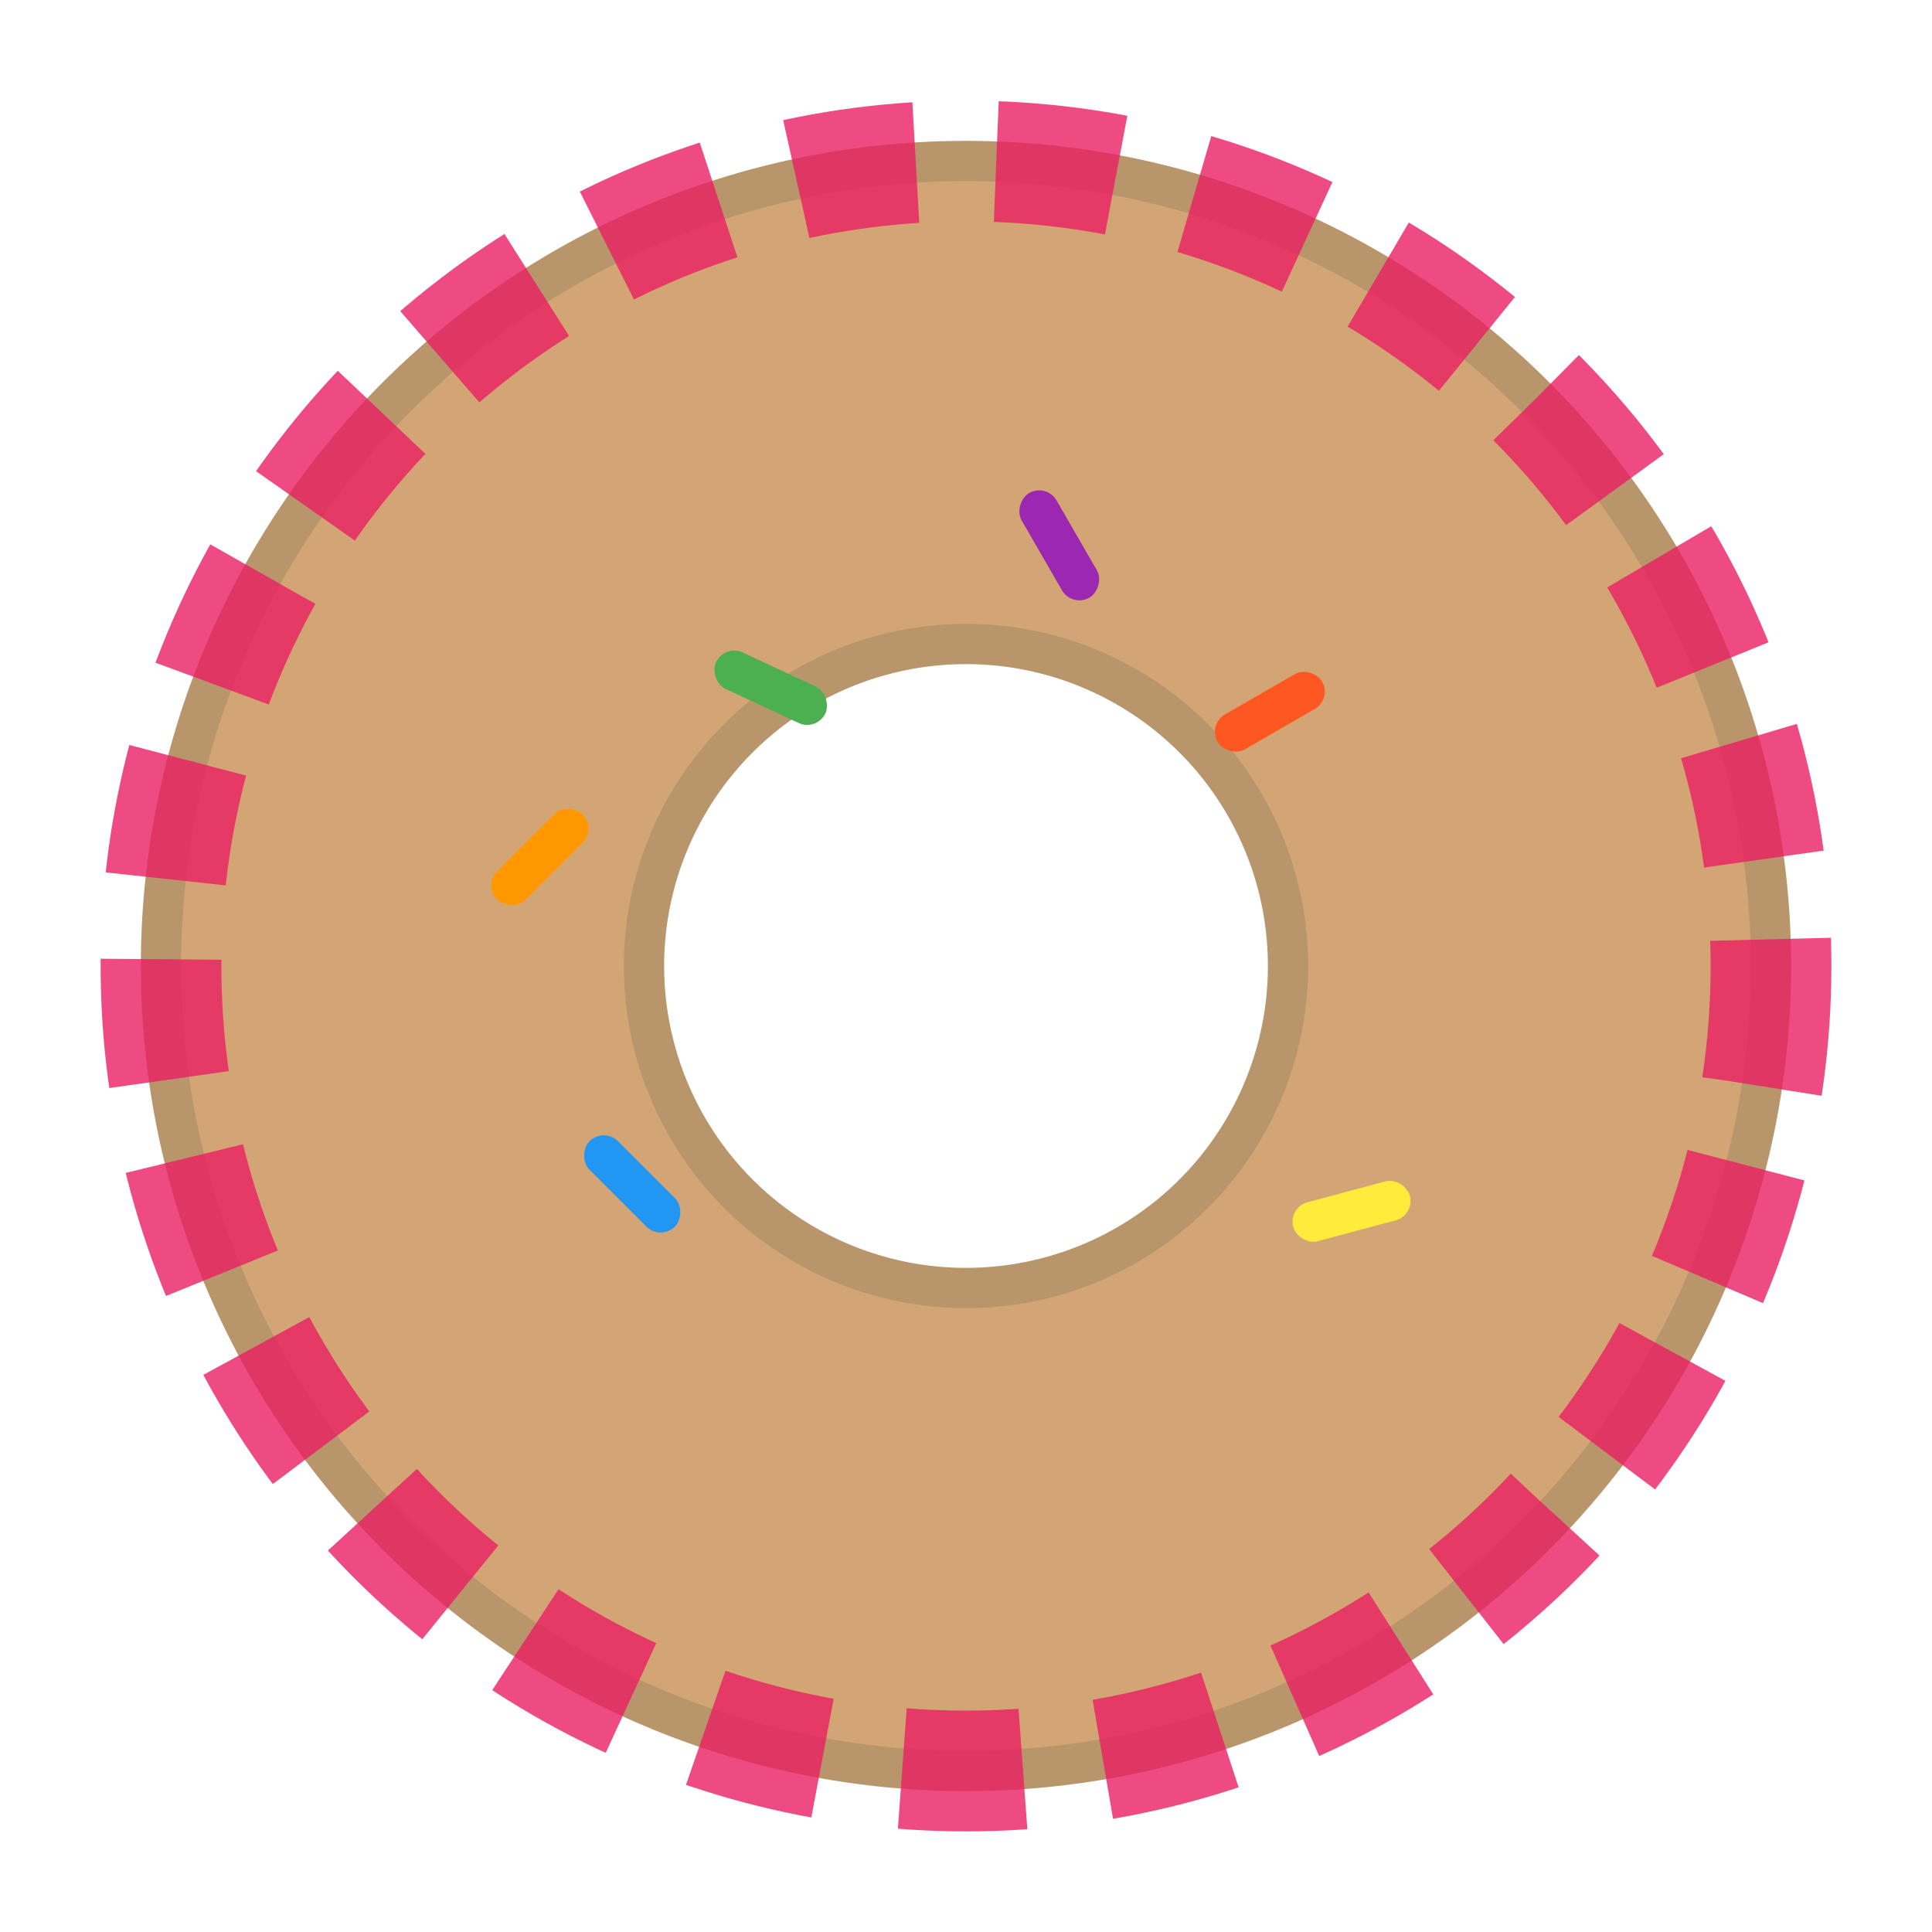 <svg width="48" height="48" viewBox="0 0 48 48" xmlns="http://www.w3.org/2000/svg">
  <!-- Donut ring -->
  <path d="M 24,4 A 20,20 0 1,1 23.999,4 Z M 24,16 A 8,8 0 1,0 24.001,16 Z" fill="#D4A574" stroke="#B8956B" stroke-width="1" fill-rule="evenodd"/>

  <!-- Frosting -->
  <circle cx="24" cy="24" r="20" fill="none" stroke="#E91E63" stroke-width="3" stroke-dasharray="3,2" opacity="0.8"/>

  <!-- Sprinkles -->
  <rect x="18" y="16" width="3" height="1" rx="0.5" fill="#4CAF50" transform="rotate(25 18 16)"/>
  <rect x="30" y="18" width="3" height="1" rx="0.5" fill="#FF5722" transform="rotate(-30 30 18)"/>
  <rect x="15" y="28" width="3" height="1" rx="0.5" fill="#2196F3" transform="rotate(45 15 28)"/>
  <rect x="32" y="30" width="3" height="1" rx="0.5" fill="#FFEB3B" transform="rotate(-15 32 30)"/>
  <rect x="26" y="12" width="3" height="1" rx="0.5" fill="#9C27B0" transform="rotate(60 26 12)"/>
  <rect x="12" y="22" width="3" height="1" rx="0.5" fill="#FF9800" transform="rotate(-45 12 22)"/>
</svg>
